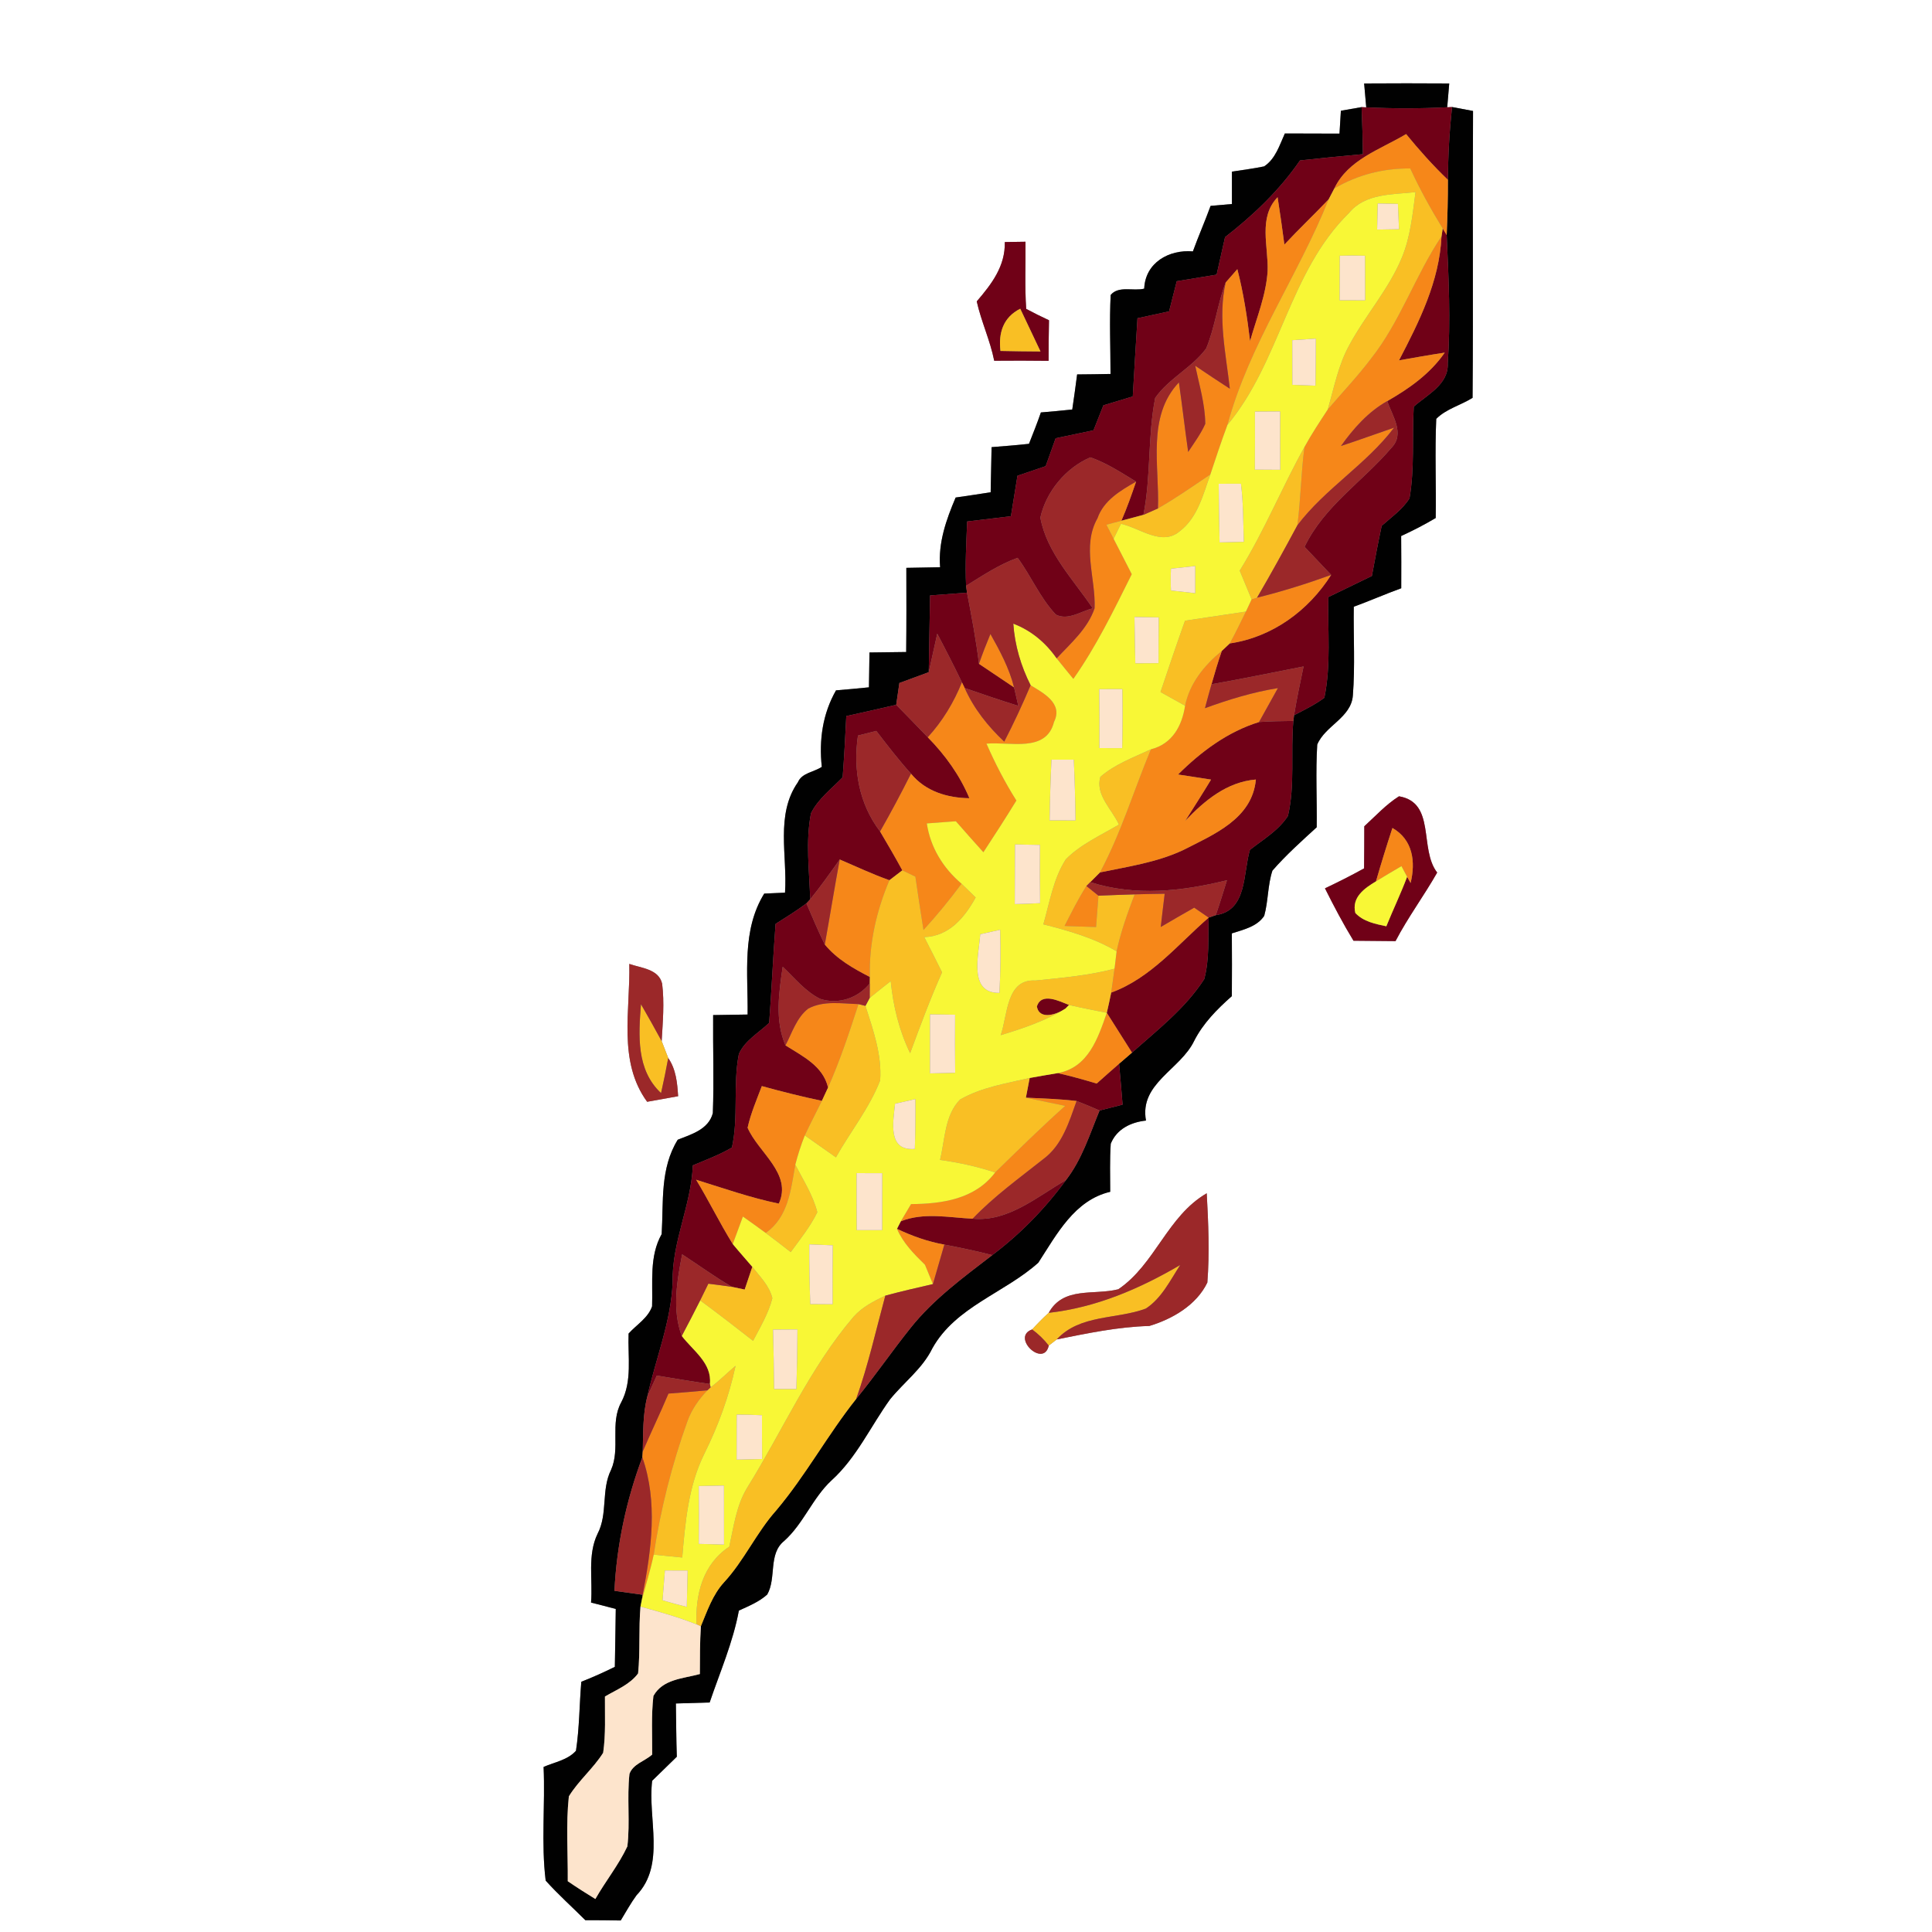 <?xml version="1.0" encoding="UTF-8" ?>
<!DOCTYPE svg PUBLIC "-//W3C//DTD SVG 1.1//EN" "http://www.w3.org/Graphics/SVG/1.1/DTD/svg11.dtd">
<svg width="250pt" height="250pt" viewBox="0 0 250 250" version="1.1" xmlns="http://www.w3.org/2000/svg">
<rect x="0" y="0" width="250" height="250" fill="#808080" stroke="none"/>
<g id="#ffffffff">
<path fill="#ffffff" opacity="1.00" d=" M 0.00 0.00 L 250.00 0.00 L 250.00 250.00 L 0.00 250.00 L 0.00 0.00 M 176.52 10.80 C 176.59 11.57 176.72 13.12 176.79 13.89 L 176.19 13.86 C 175.52 13.98 174.18 14.21 173.51 14.33 C 173.46 15.07 173.38 16.55 173.33 17.29 C 170.97 17.29 168.62 17.28 166.26 17.27 C 165.57 18.79 165.05 20.56 163.58 21.53 C 162.20 21.82 160.80 21.99 159.41 22.21 C 159.41 23.61 159.41 25.01 159.41 26.40 C 158.72 26.46 157.34 26.58 156.65 26.64 C 155.93 28.62 155.08 30.55 154.36 32.53 C 151.27 32.27 148.20 33.98 148.06 37.35 C 146.66 37.71 144.75 36.93 143.72 38.17 C 143.55 41.58 143.70 44.98 143.70 48.39 C 142.26 48.42 140.82 48.44 139.38 48.45 C 139.19 49.97 138.97 51.48 138.75 52.99 C 137.40 53.14 136.04 53.25 134.69 53.37 C 134.22 54.74 133.68 56.08 133.15 57.43 C 131.54 57.61 129.92 57.73 128.31 57.86 C 128.26 59.81 128.23 61.75 128.19 63.70 C 126.68 63.93 125.17 64.17 123.66 64.38 C 122.44 67.25 121.39 70.22 121.65 73.40 C 120.20 73.43 118.74 73.46 117.28 73.48 C 117.29 77.11 117.30 80.74 117.26 84.37 C 115.68 84.39 114.09 84.41 112.51 84.43 C 112.49 85.93 112.47 87.43 112.44 88.94 C 111.02 89.08 109.60 89.22 108.18 89.33 C 106.44 92.38 105.97 95.76 106.34 99.23 C 105.34 99.91 103.76 100.00 103.25 101.22 C 100.31 105.41 101.91 110.74 101.58 115.51 C 100.91 115.54 99.56 115.60 98.89 115.63 C 95.96 120.39 96.81 125.96 96.74 131.28 C 95.25 131.30 93.76 131.33 92.28 131.35 C 92.24 135.58 92.40 139.81 92.24 144.04 C 91.69 146.15 89.47 146.78 87.70 147.48 C 85.39 151.21 85.87 155.53 85.62 159.69 C 84.00 162.57 84.49 165.88 84.38 169.04 C 83.86 170.55 82.37 171.42 81.34 172.56 C 81.22 175.54 81.85 178.72 80.38 181.47 C 78.90 184.18 80.30 187.43 79.07 190.20 C 77.77 192.80 78.68 195.89 77.32 198.48 C 75.99 201.25 76.72 204.41 76.48 207.37 C 77.55 207.64 78.61 207.91 79.68 208.20 C 79.63 210.69 79.62 213.19 79.56 215.69 C 78.14 216.39 76.70 217.04 75.22 217.62 C 74.97 220.59 74.98 223.60 74.53 226.55 C 73.46 227.75 71.76 228.02 70.34 228.64 C 70.56 233.54 70.01 238.49 70.61 243.35 C 72.23 245.15 74.03 246.76 75.74 248.47 C 77.27 248.47 78.79 248.48 80.32 248.51 C 80.99 247.41 81.61 246.28 82.37 245.24 C 86.16 241.29 83.79 235.33 84.39 230.43 C 85.46 229.40 86.52 228.36 87.58 227.32 C 87.50 225.02 87.50 222.73 87.46 220.43 C 88.92 220.39 90.37 220.35 91.83 220.30 C 93.16 216.37 94.85 212.52 95.61 208.41 C 96.88 207.82 98.22 207.29 99.28 206.33 C 100.50 204.19 99.38 201.08 101.47 199.40 C 103.98 197.15 105.13 193.86 107.59 191.57 C 110.83 188.64 112.65 184.58 115.17 181.08 C 116.98 178.85 119.37 177.10 120.65 174.47 C 123.65 169.09 130.00 167.31 134.36 163.39 C 136.73 159.75 139.03 155.30 143.66 154.22 C 143.66 152.15 143.59 150.07 143.73 148.00 C 144.50 146.09 146.34 145.21 148.29 145.00 C 147.41 140.19 152.73 138.43 154.53 134.68 C 155.69 132.40 157.50 130.58 159.40 128.90 C 159.42 126.19 159.42 123.49 159.40 120.78 C 160.90 120.29 162.65 119.92 163.59 118.51 C 164.12 116.59 164.03 114.55 164.65 112.66 C 166.41 110.64 168.41 108.85 170.38 107.05 C 170.43 103.48 170.23 99.91 170.45 96.35 C 171.46 93.90 174.84 92.88 175.06 90.00 C 175.36 86.18 175.12 82.34 175.18 78.51 C 177.24 77.76 179.25 76.87 181.32 76.12 C 181.33 73.87 181.33 71.61 181.31 69.36 C 182.84 68.66 184.33 67.89 185.78 67.03 C 185.85 62.75 185.66 58.47 185.85 54.20 C 187.13 52.91 189.02 52.44 190.55 51.48 C 190.65 39.11 190.54 26.73 190.61 14.36 C 189.93 14.23 188.58 13.98 187.90 13.85 L 187.27 13.88 C 187.34 13.11 187.47 11.57 187.53 10.80 C 183.86 10.78 180.19 10.77 176.52 10.80 M 130.02 31.32 C 130.10 34.44 128.31 36.76 126.39 39.00 C 126.97 41.61 128.13 44.05 128.65 46.68 C 131.00 46.66 133.34 46.66 135.69 46.69 C 135.69 44.94 135.70 43.19 135.74 41.44 C 134.74 40.98 133.76 40.49 132.79 39.97 C 132.59 37.07 132.73 34.17 132.70 31.28 C 132.03 31.29 130.69 31.31 130.02 31.32 M 176.54 106.92 C 176.54 108.74 176.53 110.55 176.51 112.37 C 174.85 113.29 173.16 114.14 171.45 114.95 C 172.60 117.25 173.80 119.53 175.14 121.73 C 176.95 121.74 178.77 121.76 180.58 121.78 C 182.18 118.71 184.26 115.92 185.97 112.91 C 183.60 109.85 185.84 103.86 181.03 103.04 C 179.35 104.10 178.00 105.59 176.54 106.92 M 81.43 124.73 C 81.58 130.72 79.92 137.34 83.74 142.57 C 85.08 142.33 86.41 142.10 87.75 141.85 C 87.64 140.13 87.48 138.37 86.47 136.91 C 86.26 136.36 85.83 135.27 85.62 134.72 C 85.76 132.25 85.99 129.76 85.68 127.29 C 85.24 125.38 82.95 125.27 81.43 124.73 M 144.71 166.83 C 141.54 167.64 137.62 166.42 135.70 169.88 C 134.95 170.56 134.24 171.28 133.56 172.03 C 130.77 173.01 135.04 177.08 135.71 174.12 C 135.97 173.92 136.48 173.52 136.74 173.32 C 140.71 172.53 144.66 171.69 148.72 171.58 C 151.71 170.68 154.83 168.88 156.23 165.96 C 156.53 162.12 156.36 158.25 156.15 154.41 C 151.05 157.36 149.48 163.60 144.71 166.83 Z" />
</g>
<g id="#010101ff">
<path fill="#010101" opacity="1.00" d=" M 176.52 10.80 C 180.19 10.77 183.86 10.78 187.53 10.80 C 187.47 11.57 187.34 13.11 187.27 13.88 C 183.78 14.06 180.28 14.06 176.79 13.89 C 176.72 13.12 176.59 11.57 176.52 10.80 Z" />
<path fill="#010101" opacity="1.00" d=" M 173.51 14.33 C 174.18 14.21 175.52 13.98 176.19 13.86 C 176.28 15.89 176.33 17.92 176.36 19.95 C 173.64 20.20 170.93 20.46 168.22 20.76 C 165.58 24.60 162.19 27.84 158.52 30.69 C 158.15 32.31 157.79 33.92 157.43 35.54 C 155.71 35.82 153.99 36.11 152.27 36.39 C 151.93 37.69 151.61 38.99 151.28 40.29 C 149.91 40.59 148.55 40.88 147.19 41.18 C 146.97 44.55 146.78 47.93 146.58 51.30 C 145.31 51.68 144.04 52.06 142.78 52.45 C 142.35 53.53 141.92 54.61 141.50 55.68 C 139.86 56.02 138.23 56.37 136.60 56.71 C 136.17 57.91 135.74 59.11 135.31 60.32 C 134.09 60.73 132.87 61.15 131.66 61.56 C 131.38 63.31 131.09 65.06 130.81 66.80 C 128.92 67.03 127.04 67.26 125.15 67.48 C 125.04 70.25 124.88 73.03 125.01 75.80 L 125.13 76.69 C 123.53 76.81 121.94 76.93 120.35 77.05 C 120.30 80.36 120.23 83.67 120.18 86.98 C 118.91 87.44 117.65 87.91 116.38 88.38 C 116.28 89.08 116.07 90.49 115.97 91.20 C 113.82 91.70 111.66 92.19 109.51 92.66 C 109.38 95.30 109.24 97.94 109.04 100.58 C 107.61 102.06 105.87 103.36 104.94 105.24 C 104.22 108.91 104.73 112.67 104.84 116.37 L 104.35 116.90 C 103.07 117.85 101.71 118.70 100.36 119.55 C 100.03 123.82 99.85 128.09 99.53 132.36 C 98.19 133.64 96.38 134.64 95.61 136.39 C 94.82 140.38 95.59 144.51 94.71 148.49 C 93.11 149.43 91.36 150.08 89.65 150.80 C 89.45 155.98 86.92 160.72 87.04 165.92 C 86.84 171.02 84.85 175.79 83.76 180.72 C 83.16 183.04 83.24 185.45 83.17 187.83 L 83.12 188.58 C 81.04 194.12 79.80 199.94 79.51 205.85 C 80.43 205.98 82.25 206.23 83.16 206.36 L 83.03 207.13 L 82.88 207.90 C 82.63 210.77 82.86 213.67 82.57 216.54 C 81.51 217.98 79.77 218.65 78.28 219.53 C 78.26 221.95 78.40 224.39 78.05 226.81 C 76.77 228.84 74.87 230.40 73.61 232.45 C 73.22 236.09 73.50 239.77 73.47 243.43 C 74.64 244.23 75.83 244.99 77.04 245.73 C 78.35 243.42 80.05 241.33 81.18 238.92 C 81.55 235.81 81.11 232.66 81.45 229.55 C 81.89 228.26 83.45 227.89 84.39 227.04 C 84.41 224.51 84.26 221.98 84.55 219.46 C 85.75 217.26 88.43 217.21 90.56 216.62 C 90.57 214.56 90.56 212.50 90.69 210.44 C 91.51 208.47 92.21 206.37 93.68 204.76 C 96.30 201.93 97.87 198.33 100.44 195.45 C 104.27 190.91 107.10 185.65 110.79 181.02 C 113.24 178.03 115.42 174.84 117.83 171.83 C 120.79 168.11 124.66 165.29 128.40 162.41 C 132.04 159.67 135.24 156.39 137.93 152.71 C 140.00 150.05 141.01 146.78 142.28 143.70 C 143.27 143.44 144.26 143.19 145.26 142.94 C 145.12 141.17 144.97 139.41 144.81 137.65 C 145.23 137.29 146.06 136.57 146.48 136.21 C 149.79 133.26 153.41 130.46 155.83 126.69 C 156.52 124.10 156.31 121.39 156.40 118.74 C 156.63 118.66 157.09 118.50 157.32 118.42 C 161.41 117.82 160.83 113.04 161.74 109.97 C 163.46 108.62 165.45 107.46 166.66 105.58 C 167.60 101.56 166.99 97.37 167.36 93.29 L 167.45 92.55 C 168.79 91.85 170.16 91.19 171.37 90.29 C 172.26 86.01 171.78 81.60 171.89 77.26 C 173.76 76.35 175.64 75.44 177.52 74.53 C 177.92 72.36 178.33 70.20 178.79 68.04 C 180.04 66.92 181.48 65.93 182.39 64.48 C 183.07 60.57 182.71 56.57 182.94 52.62 C 184.70 51.05 187.46 49.76 187.34 47.01 C 187.73 41.49 187.45 35.94 187.20 30.42 C 187.30 28.04 187.37 25.66 187.36 23.27 C 187.38 20.13 187.55 16.98 187.90 13.85 C 188.58 13.98 189.93 14.23 190.61 14.36 C 190.54 26.73 190.65 39.11 190.55 51.48 C 189.02 52.44 187.13 52.91 185.85 54.20 C 185.66 58.47 185.85 62.75 185.78 67.03 C 184.33 67.89 182.84 68.66 181.31 69.36 C 181.33 71.61 181.33 73.87 181.32 76.12 C 179.25 76.87 177.24 77.76 175.18 78.51 C 175.12 82.34 175.36 86.18 175.06 90.00 C 174.84 92.88 171.46 93.90 170.45 96.35 C 170.23 99.91 170.43 103.48 170.38 107.05 C 168.41 108.85 166.41 110.64 164.65 112.66 C 164.03 114.55 164.12 116.59 163.59 118.51 C 162.65 119.92 160.90 120.29 159.40 120.78 C 159.42 123.49 159.42 126.19 159.40 128.90 C 157.50 130.58 155.69 132.40 154.53 134.68 C 152.73 138.43 147.41 140.19 148.29 145.00 C 146.34 145.21 144.50 146.09 143.73 148.00 C 143.59 150.07 143.66 152.15 143.66 154.22 C 139.03 155.30 136.73 159.75 134.36 163.39 C 130.00 167.31 123.65 169.09 120.65 174.47 C 119.37 177.10 116.98 178.85 115.17 181.08 C 112.65 184.58 110.83 188.64 107.59 191.57 C 105.13 193.86 103.98 197.15 101.47 199.40 C 99.38 201.08 100.50 204.19 99.28 206.33 C 98.22 207.29 96.88 207.82 95.61 208.41 C 94.85 212.52 93.16 216.37 91.83 220.30 C 90.37 220.35 88.92 220.39 87.46 220.43 C 87.50 222.73 87.50 225.02 87.58 227.32 C 86.52 228.36 85.46 229.40 84.39 230.43 C 83.79 235.33 86.16 241.29 82.37 245.24 C 81.61 246.28 80.99 247.41 80.32 248.51 C 78.79 248.48 77.27 248.47 75.74 248.47 C 74.03 246.76 72.23 245.15 70.61 243.35 C 70.01 238.49 70.56 233.54 70.34 228.64 C 71.76 228.02 73.46 227.75 74.53 226.55 C 74.98 223.60 74.97 220.59 75.22 217.62 C 76.70 217.04 78.14 216.39 79.56 215.69 C 79.62 213.19 79.63 210.69 79.68 208.20 C 78.61 207.91 77.55 207.64 76.48 207.37 C 76.72 204.41 75.99 201.25 77.32 198.48 C 78.68 195.89 77.77 192.80 79.07 190.20 C 80.30 187.43 78.90 184.18 80.38 181.47 C 81.85 178.72 81.22 175.54 81.34 172.56 C 82.37 171.42 83.86 170.55 84.38 169.04 C 84.49 165.88 84.00 162.57 85.62 159.69 C 85.87 155.53 85.39 151.21 87.70 147.48 C 89.47 146.78 91.69 146.15 92.24 144.04 C 92.40 139.81 92.24 135.58 92.28 131.35 C 93.76 131.33 95.25 131.30 96.74 131.28 C 96.81 125.96 95.96 120.39 98.89 115.63 C 99.56 115.60 100.91 115.54 101.58 115.51 C 101.91 110.74 100.31 105.41 103.25 101.22 C 103.76 100.00 105.34 99.91 106.34 99.23 C 105.97 95.76 106.44 92.38 108.18 89.33 C 109.60 89.22 111.02 89.08 112.44 88.94 C 112.47 87.43 112.49 85.93 112.51 84.43 C 114.09 84.41 115.68 84.39 117.26 84.37 C 117.30 80.74 117.29 77.11 117.28 73.48 C 118.74 73.46 120.20 73.43 121.65 73.40 C 121.39 70.22 122.44 67.25 123.66 64.38 C 125.17 64.17 126.68 63.93 128.19 63.70 C 128.23 61.75 128.26 59.81 128.31 57.86 C 129.92 57.73 131.54 57.61 133.15 57.43 C 133.68 56.08 134.22 54.74 134.69 53.37 C 136.04 53.25 137.40 53.14 138.75 52.99 C 138.97 51.48 139.19 49.97 139.38 48.45 C 140.82 48.44 142.26 48.42 143.70 48.39 C 143.70 44.98 143.55 41.58 143.72 38.17 C 144.75 36.93 146.66 37.71 148.06 37.35 C 148.20 33.98 151.27 32.27 154.36 32.53 C 155.08 30.55 155.93 28.62 156.65 26.64 C 157.34 26.58 158.72 26.46 159.41 26.40 C 159.41 25.01 159.41 23.61 159.41 22.21 C 160.80 21.99 162.20 21.82 163.58 21.53 C 165.05 20.56 165.57 18.79 166.26 17.27 C 168.62 17.28 170.97 17.29 173.33 17.29 C 173.38 16.55 173.46 15.07 173.51 14.33 Z" />
</g>
<g id="#700117ff">
<path fill="#700117" opacity="1.00" d=" M 176.19 13.86 L 176.79 13.89 C 180.28 14.06 183.78 14.06 187.27 13.88 L 187.90 13.85 C 187.55 16.98 187.38 20.13 187.36 23.27 C 185.43 21.42 183.64 19.42 181.95 17.35 C 178.63 19.34 174.44 20.64 172.66 24.39 C 172.47 24.74 172.11 25.44 171.93 25.79 C 170.05 27.77 168.06 29.65 166.20 31.65 C 165.93 29.61 165.64 27.56 165.32 25.52 C 162.79 28.15 164.14 31.85 164.03 35.06 C 163.84 38.19 162.60 41.14 161.76 44.14 C 161.38 41.01 160.90 37.88 160.11 34.83 C 159.73 35.26 158.98 36.13 158.60 36.56 C 157.54 39.33 157.22 42.34 156.08 45.09 C 154.25 47.58 151.25 48.95 149.48 51.49 C 148.50 56.47 148.95 61.63 147.96 66.62 C 147.25 66.81 145.82 67.19 145.11 67.38 C 145.83 65.72 146.43 64.02 147.01 62.32 C 145.10 61.17 143.22 59.91 141.09 59.18 C 137.91 60.55 135.37 63.60 134.62 66.98 C 135.46 71.53 138.90 75.00 141.40 78.72 C 139.86 79.09 138.21 80.34 136.63 79.53 C 134.58 77.37 133.44 74.56 131.68 72.18 C 129.29 73.04 127.16 74.47 125.01 75.80 C 124.88 73.03 125.04 70.25 125.15 67.48 C 127.04 67.26 128.92 67.03 130.81 66.80 C 131.09 65.06 131.38 63.31 131.66 61.56 C 132.87 61.15 134.09 60.73 135.31 60.32 C 135.74 59.11 136.17 57.91 136.60 56.71 C 138.23 56.37 139.86 56.02 141.50 55.68 C 141.92 54.61 142.35 53.53 142.78 52.45 C 144.04 52.06 145.31 51.68 146.58 51.30 C 146.78 47.93 146.97 44.55 147.19 41.18 C 148.55 40.88 149.91 40.59 151.28 40.29 C 151.61 38.99 151.93 37.69 152.27 36.39 C 153.99 36.11 155.71 35.82 157.43 35.54 C 157.79 33.92 158.15 32.31 158.52 30.69 C 162.19 27.84 165.58 24.60 168.22 20.76 C 170.93 20.46 173.64 20.20 176.36 19.95 C 176.33 17.92 176.28 15.89 176.19 13.86 Z" />
<path fill="#700117" opacity="1.00" d=" M 186.69 29.57 L 187.20 30.42 C 187.45 35.94 187.73 41.49 187.34 47.01 C 187.46 49.76 184.70 51.05 182.94 52.62 C 182.71 56.57 183.07 60.57 182.39 64.48 C 181.48 65.93 180.04 66.92 178.79 68.04 C 178.33 70.20 177.92 72.36 177.52 74.53 C 175.64 75.44 173.76 76.35 171.89 77.26 C 171.78 81.60 172.26 86.01 171.37 90.29 C 170.16 91.19 168.79 91.85 167.45 92.55 C 167.79 90.43 168.25 88.34 168.68 86.24 C 164.71 87.02 160.75 87.84 156.77 88.54 C 157.18 87.09 157.61 85.65 158.10 84.23 C 158.35 83.99 158.87 83.51 159.13 83.26 C 164.63 82.45 169.31 79.03 172.25 74.39 C 171.10 73.18 169.96 71.97 168.81 70.76 C 171.34 65.48 176.36 62.29 180.04 57.96 C 181.84 56.13 180.16 53.83 179.51 51.90 C 182.35 50.28 185.06 48.36 186.95 45.63 C 184.97 45.93 183.00 46.28 181.03 46.63 C 183.66 41.59 186.26 36.39 186.53 30.59 L 186.69 29.57 Z" />
<path fill="#700117" opacity="1.00" d=" M 130.02 31.32 C 130.69 31.31 132.03 31.29 132.70 31.28 C 132.73 34.17 132.59 37.07 132.79 39.97 C 133.76 40.49 134.74 40.98 135.74 41.44 C 135.70 43.19 135.69 44.94 135.69 46.69 C 133.34 46.66 131.00 46.66 128.65 46.68 C 128.13 44.05 126.97 41.61 126.39 39.00 C 128.31 36.76 130.10 34.44 130.02 31.32 M 129.46 45.41 C 131.18 45.45 132.91 45.47 134.64 45.48 C 133.76 43.64 132.89 41.79 132.02 39.95 C 129.82 41.06 129.18 43.06 129.46 45.41 Z" />
<path fill="#700117" opacity="1.00" d=" M 120.35 77.05 C 121.94 76.93 123.53 76.81 125.13 76.69 C 125.73 79.75 126.30 82.81 126.68 85.90 C 128.19 86.91 129.70 87.94 131.22 88.95 C 131.36 89.54 131.63 90.74 131.77 91.34 C 129.44 90.61 127.13 89.83 124.83 89.03 L 124.47 88.29 C 123.45 86.18 122.38 84.08 121.28 82.00 C 120.91 83.66 120.54 85.32 120.18 86.98 C 120.23 83.67 120.30 80.36 120.35 77.05 Z" />
<path fill="#700117" opacity="1.00" d=" M 115.97 91.20 C 117.33 92.60 118.70 93.98 120.05 95.40 C 122.30 97.69 124.20 100.32 125.44 103.29 C 122.57 103.25 119.75 102.40 117.88 100.11 C 116.29 98.35 114.84 96.46 113.39 94.58 C 112.60 94.78 111.81 94.98 111.02 95.18 C 110.38 99.57 111.15 104.01 113.88 107.59 C 114.86 109.25 115.84 110.92 116.76 112.62 C 116.34 112.94 115.51 113.58 115.09 113.90 C 112.90 113.13 110.80 112.13 108.66 111.22 C 107.42 112.96 106.19 114.71 104.84 116.37 C 104.73 112.67 104.22 108.91 104.94 105.24 C 105.87 103.36 107.61 102.06 109.04 100.58 C 109.24 97.94 109.38 95.30 109.51 92.66 C 111.66 92.19 113.82 91.70 115.97 91.20 Z" />
<path fill="#700117" opacity="1.00" d=" M 152.44 100.22 C 155.41 97.26 158.87 94.68 162.92 93.43 C 164.40 93.32 165.88 93.31 167.36 93.29 C 166.99 97.37 167.60 101.56 166.66 105.58 C 165.45 107.46 163.46 108.62 161.74 109.97 C 160.83 113.04 161.41 117.82 157.32 118.42 C 157.84 116.92 158.30 115.41 158.77 113.90 C 152.96 115.34 146.90 116.01 141.08 114.15 C 141.40 113.83 142.03 113.20 142.34 112.89 C 145.98 112.13 149.73 111.59 153.12 109.99 C 157.07 107.97 162.04 105.96 162.51 100.87 C 158.73 101.19 155.85 103.61 153.36 106.23 C 154.49 104.45 155.62 102.68 156.71 100.88 C 155.28 100.66 153.86 100.44 152.44 100.22 Z" />
<path fill="#700117" opacity="1.00" d=" M 176.54 106.92 C 178.00 105.59 179.35 104.10 181.03 103.04 C 185.84 103.86 183.60 109.85 185.97 112.91 C 184.26 115.92 182.18 118.71 180.58 121.78 C 178.77 121.76 176.95 121.74 175.14 121.73 C 173.80 119.53 172.60 117.25 171.45 114.95 C 173.16 114.14 174.85 113.29 176.51 112.37 C 176.53 110.55 176.54 108.74 176.54 106.92 M 178.05 114.05 C 176.54 114.95 174.88 116.13 175.38 118.14 C 176.44 119.27 177.95 119.55 179.39 119.86 C 180.26 117.72 181.26 115.63 182.08 113.46 L 182.53 114.26 C 183.20 111.51 182.83 108.66 180.18 107.14 C 179.43 109.43 178.72 111.73 178.05 114.05 Z" />
<path fill="#700117" opacity="1.00" d=" M 100.36 119.55 C 101.71 118.70 103.07 117.85 104.35 116.90 C 105.12 118.68 105.87 120.48 106.73 122.22 C 108.28 124.11 110.42 125.32 112.56 126.42 L 112.55 127.24 C 111.03 129.16 108.51 130.01 106.15 129.26 C 104.20 128.31 102.83 126.55 101.28 125.10 C 100.79 128.47 100.25 132.03 101.64 135.27 C 103.84 136.67 106.51 137.93 107.15 140.73 C 106.95 141.16 106.55 142.02 106.35 142.45 C 103.74 141.90 101.15 141.25 98.58 140.54 C 97.91 142.32 97.15 144.07 96.74 145.93 C 98.13 149.15 102.55 151.86 100.78 155.75 C 97.14 155.00 93.62 153.76 90.08 152.66 C 91.74 155.39 93.13 158.26 94.82 160.98 C 95.64 161.98 96.51 162.94 97.35 163.93 C 97.02 164.91 96.69 165.89 96.36 166.87 C 95.95 166.78 95.13 166.61 94.72 166.52 C 92.49 165.23 90.42 163.71 88.27 162.31 C 87.60 165.77 86.95 169.47 88.22 172.87 C 89.68 174.78 92.15 176.38 91.86 179.09 C 89.56 178.77 87.28 178.37 84.99 178.00 C 84.58 178.90 84.16 179.80 83.76 180.72 C 84.85 175.79 86.84 171.02 87.04 165.92 C 86.92 160.72 89.45 155.98 89.65 150.80 C 91.36 150.08 93.11 149.43 94.71 148.49 C 95.59 144.51 94.82 140.38 95.61 136.39 C 96.38 134.64 98.19 133.64 99.53 132.36 C 99.85 128.09 100.03 123.82 100.36 119.55 Z" />
<path fill="#700117" opacity="1.00" d=" M 143.79 128.44 C 148.92 126.57 152.40 122.21 156.40 118.74 C 156.31 121.39 156.52 124.10 155.83 126.69 C 153.41 130.46 149.79 133.26 146.48 136.21 C 145.39 134.49 144.30 132.78 143.22 131.06 C 143.42 130.19 143.61 129.32 143.79 128.44 Z" />
<path fill="#700117" opacity="1.00" d=" M 134.17 130.25 C 134.74 128.34 137.11 129.57 138.33 130.04 L 137.87 130.51 C 136.86 131.22 134.52 132.09 134.17 130.25 Z" />
<path fill="#700117" opacity="1.00" d=" M 141.91 140.21 C 142.88 139.35 143.84 138.49 144.81 137.65 C 144.97 139.41 145.12 141.17 145.26 142.94 C 144.26 143.19 143.27 143.44 142.28 143.70 C 141.30 143.27 140.31 142.85 139.31 142.47 C 137.13 142.21 134.94 142.14 132.75 142.04 C 132.88 141.41 133.12 140.13 133.24 139.49 C 134.45 139.27 135.66 139.06 136.88 138.86 C 138.57 139.24 140.25 139.71 141.91 140.21 Z" />
<path fill="#700117" opacity="1.00" d=" M 125.86 157.70 C 130.48 158.13 134.17 154.86 137.93 152.71 C 135.24 156.39 132.04 159.67 128.40 162.41 C 126.35 161.88 124.27 161.45 122.20 161.05 C 120.06 160.67 118.02 159.94 116.07 159.01 L 116.57 158.03 C 119.56 156.85 122.77 157.55 125.86 157.70 Z" />
</g>
<g id="#f68719ff">
<path fill="#f68719" opacity="1.00" d=" M 172.66 24.39 C 174.44 20.64 178.63 19.34 181.95 17.35 C 183.64 19.42 185.43 21.42 187.36 23.27 C 187.37 25.66 187.30 28.04 187.20 30.42 L 186.69 29.57 C 185.15 27.06 183.72 24.48 182.49 21.80 C 179.03 21.76 175.64 22.62 172.66 24.39 Z" />
<path fill="#f68719" opacity="1.00" d=" M 164.03 35.06 C 164.14 31.85 162.79 28.15 165.32 25.52 C 165.64 27.56 165.93 29.61 166.20 31.65 C 168.06 29.65 170.05 27.77 171.93 25.79 C 167.96 35.70 161.64 44.58 158.83 54.98 C 158.04 57.10 157.33 59.24 156.62 61.39 C 154.39 62.90 152.18 64.45 149.84 65.79 C 150.05 60.32 148.37 53.90 152.55 49.48 C 152.98 52.47 153.32 55.48 153.75 58.48 C 154.53 57.30 155.38 56.15 155.96 54.85 C 155.94 52.29 155.18 49.82 154.66 47.33 C 156.14 48.34 157.63 49.32 159.14 50.30 C 158.63 45.75 157.57 41.11 158.60 36.56 C 158.98 36.13 159.73 35.26 160.11 34.83 C 160.90 37.88 161.38 41.01 161.76 44.14 C 162.60 41.14 163.84 38.19 164.03 35.06 Z" />
<path fill="#f68719" opacity="1.00" d=" M 177.40 46.42 C 181.21 41.60 183.13 35.66 186.53 30.59 C 186.26 36.39 183.66 41.59 181.03 46.63 C 183.00 46.28 184.97 45.93 186.95 45.63 C 185.06 48.36 182.35 50.28 179.51 51.90 C 177.04 53.29 175.15 55.43 173.52 57.71 C 175.82 56.96 178.10 56.12 180.39 55.34 C 176.78 60.11 171.48 63.21 167.88 67.97 C 168.32 64.61 168.35 61.20 168.80 57.84 C 169.71 56.17 170.77 54.58 171.81 52.99 C 173.68 50.80 175.67 48.71 177.40 46.42 Z" />
<path fill="#f68719" opacity="1.00" d=" M 142.01 67.07 C 142.82 64.74 145.00 63.47 147.01 62.32 C 146.43 64.02 145.83 65.72 145.11 67.38 C 144.63 67.51 143.66 67.77 143.17 67.90 C 143.48 68.50 143.79 69.11 144.10 69.72 C 144.88 71.25 145.66 72.78 146.45 74.30 C 144.14 78.93 141.88 83.61 138.89 87.85 C 138.16 86.96 137.44 86.08 136.73 85.19 C 138.57 83.22 140.76 81.33 141.64 78.71 C 141.80 74.83 139.96 70.71 142.01 67.07 Z" />
<path fill="#f68719" opacity="1.00" d=" M 162.66 77.34 C 165.91 76.53 169.11 75.53 172.25 74.39 C 169.31 79.03 164.63 82.45 159.13 83.26 C 159.87 81.91 160.55 80.52 161.22 79.14 C 161.40 78.74 161.78 77.95 161.96 77.56 L 162.66 77.34 Z" />
<path fill="#f68719" opacity="1.00" d=" M 126.68 85.90 C 127.13 84.59 127.63 83.31 128.16 82.04 C 129.40 84.24 130.60 86.48 131.22 88.95 C 129.70 87.94 128.19 86.91 126.68 85.90 Z" />
<path fill="#f68719" opacity="1.00" d=" M 153.35 91.32 C 153.95 88.40 155.85 86.08 158.10 84.23 C 157.61 85.65 157.18 87.09 156.77 88.54 C 156.47 89.57 156.20 90.61 155.92 91.64 C 158.99 90.52 162.13 89.56 165.36 89.04 C 164.55 90.51 163.74 91.97 162.92 93.43 C 158.87 94.68 155.41 97.26 152.44 100.22 C 153.86 100.44 155.28 100.66 156.71 100.88 C 155.62 102.68 154.49 104.45 153.36 106.23 C 155.85 103.61 158.73 101.19 162.51 100.87 C 162.04 105.96 157.07 107.97 153.12 109.99 C 149.73 111.59 145.98 112.13 142.34 112.89 C 145.06 107.81 146.72 102.26 148.93 96.96 C 151.68 96.27 152.95 93.95 153.35 91.32 Z" />
<path fill="#f68719" opacity="1.00" d=" M 120.05 95.40 C 121.96 93.32 123.42 90.90 124.47 88.29 L 124.83 89.03 C 126.01 91.69 127.83 93.98 129.95 95.97 C 131.18 93.58 132.32 91.14 133.36 88.67 C 135.05 89.70 137.58 91.02 136.39 93.42 C 135.38 97.45 130.64 95.94 127.65 96.23 C 128.76 98.77 130.04 101.24 131.52 103.59 C 130.13 105.85 128.70 108.07 127.25 110.28 C 126.05 108.95 124.86 107.61 123.69 106.27 C 122.43 106.36 121.18 106.45 119.93 106.55 C 120.39 109.65 122.04 112.33 124.42 114.35 C 122.89 116.43 121.24 118.43 119.50 120.34 C 119.13 118.04 118.79 115.74 118.45 113.44 C 118.03 113.23 117.18 112.82 116.76 112.62 C 115.84 110.92 114.86 109.25 113.88 107.59 C 115.28 105.14 116.61 102.64 117.88 100.11 C 119.75 102.40 122.57 103.25 125.44 103.29 C 124.20 100.32 122.30 97.69 120.05 95.40 Z" />
<path fill="#f68719" opacity="1.00" d=" M 178.05 114.05 C 178.72 111.73 179.43 109.43 180.18 107.14 C 182.83 108.66 183.20 111.51 182.53 114.26 L 182.08 113.46 C 181.90 113.11 181.53 112.43 181.35 112.08 C 180.24 112.73 179.14 113.37 178.05 114.05 Z" />
<path fill="#f68719" opacity="1.00" d=" M 108.66 111.22 C 110.80 112.13 112.90 113.13 115.09 113.90 C 113.41 117.85 112.44 122.11 112.56 126.42 C 110.42 125.32 108.28 124.11 106.73 122.22 C 107.39 118.56 107.98 114.88 108.66 111.22 Z" />
<path fill="#f68719" opacity="1.00" d=" M 137.75 119.82 C 138.65 118.07 139.52 116.31 140.58 114.65 C 140.97 114.97 141.75 115.59 142.14 115.90 C 142.03 117.25 141.93 118.61 141.83 119.96 C 140.47 119.91 139.11 119.87 137.75 119.82 Z" />
<path fill="#f68719" opacity="1.00" d=" M 146.82 115.73 C 148.12 115.69 149.41 115.67 150.71 115.65 C 150.54 117.08 150.36 118.51 150.20 119.95 C 151.64 119.11 153.08 118.27 154.53 117.45 C 154.99 117.77 155.93 118.42 156.40 118.74 C 152.40 122.21 148.92 126.57 143.79 128.44 C 143.90 127.67 144.11 126.12 144.22 125.35 C 144.29 124.79 144.43 123.66 144.49 123.10 C 145.03 120.57 145.91 118.14 146.82 115.73 Z" />
<path fill="#f68719" opacity="1.00" d=" M 104.59 130.51 C 106.58 129.45 108.94 129.87 111.09 129.93 C 109.91 133.58 108.70 137.22 107.15 140.73 C 106.51 137.93 103.84 136.67 101.64 135.27 C 102.50 133.63 103.08 131.68 104.59 130.51 Z" />
<path fill="#f68719" opacity="1.00" d=" M 136.88 138.86 C 140.82 138.14 142.07 134.37 143.22 131.06 C 144.30 132.78 145.39 134.49 146.48 136.21 C 146.06 136.57 145.23 137.29 144.81 137.65 C 143.84 138.49 142.88 139.35 141.91 140.21 C 140.25 139.71 138.57 139.24 136.88 138.86 Z" />
<path fill="#f68719" opacity="1.00" d=" M 96.74 145.93 C 97.15 144.07 97.91 142.32 98.58 140.54 C 101.15 141.25 103.74 141.90 106.35 142.45 C 105.62 143.94 104.84 145.41 104.14 146.92 C 103.65 148.16 103.24 149.43 102.91 150.71 C 102.34 153.94 102.01 157.50 99.08 159.54 C 98.10 158.82 97.12 158.12 96.13 157.42 C 95.69 158.60 95.25 159.79 94.82 160.98 C 93.13 158.26 91.74 155.39 90.08 152.66 C 93.62 153.76 97.14 155.00 100.78 155.75 C 102.55 151.86 98.13 149.15 96.74 145.93 Z" />
<path fill="#f68719" opacity="1.00" d=" M 132.75 142.04 C 134.94 142.14 137.13 142.21 139.31 142.47 C 138.34 145.17 137.46 148.15 135.05 149.95 C 131.91 152.44 128.64 154.79 125.86 157.70 C 122.77 157.55 119.56 156.85 116.57 158.03 C 116.90 157.47 117.56 156.36 117.89 155.81 C 121.91 155.78 126.18 155.17 128.77 151.72 C 131.76 148.81 134.73 145.87 137.84 143.10 C 136.14 142.75 134.45 142.40 132.75 142.04 Z" />
<path fill="#f68719" opacity="1.00" d=" M 119.69 163.66 C 118.28 162.28 116.86 160.85 116.07 159.01 C 118.02 159.94 120.06 160.67 122.20 161.05 C 121.71 162.75 121.22 164.46 120.72 166.16 C 120.46 165.54 119.94 164.29 119.69 163.66 Z" />
<path fill="#f68719" opacity="1.00" d=" M 86.50 180.33 C 88.18 180.21 89.87 180.06 91.55 179.90 C 90.43 181.06 89.49 182.40 88.95 183.92 C 86.94 189.51 85.48 195.29 84.59 201.17 C 84.16 203.18 83.55 205.14 83.03 207.13 L 83.16 206.36 C 84.29 200.50 85.14 194.36 83.12 188.58 L 83.17 187.83 C 84.24 185.32 85.44 182.85 86.50 180.33 Z" />
</g>
<g id="#f9bf24ff">
<path fill="#f9bf24" opacity="1.00" d=" M 172.66 24.39 C 175.64 22.62 179.03 21.76 182.49 21.80 C 183.72 24.48 185.15 27.06 186.69 29.57 L 186.53 30.59 C 183.13 35.66 181.21 41.60 177.40 46.42 C 175.67 48.71 173.68 50.80 171.81 52.99 C 172.63 50.17 173.17 47.23 174.61 44.64 C 176.70 40.76 179.72 37.42 181.41 33.31 C 182.52 30.63 182.79 27.71 183.17 24.86 C 180.19 25.19 176.65 24.99 174.55 27.57 C 166.78 35.19 165.69 46.76 158.83 54.98 C 161.64 44.58 167.96 35.70 171.93 25.79 C 172.11 25.44 172.47 24.74 172.66 24.39 Z" />
<path fill="#f9bf24" opacity="1.00" d=" M 129.46 45.41 C 129.18 43.06 129.82 41.06 132.02 39.95 C 132.89 41.79 133.76 43.64 134.64 45.48 C 132.91 45.47 131.18 45.45 129.46 45.41 Z" />
<path fill="#f9bf24" opacity="1.00" d=" M 160.42 73.84 C 163.60 68.72 165.87 63.10 168.80 57.84 C 168.35 61.20 168.32 64.61 167.88 67.97 C 166.19 71.12 164.47 74.25 162.66 77.34 L 161.96 77.56 C 161.45 76.32 160.93 75.08 160.42 73.84 Z" />
<path fill="#f9bf24" opacity="1.00" d=" M 149.84 65.79 C 152.18 64.45 154.39 62.90 156.62 61.39 C 155.68 63.99 154.98 66.97 152.67 68.73 C 150.37 70.73 147.49 68.31 145.05 67.78 C 144.81 68.27 144.33 69.23 144.10 69.72 C 143.79 69.11 143.48 68.50 143.17 67.90 C 143.66 67.77 144.63 67.51 145.11 67.38 C 145.82 67.19 147.25 66.81 147.96 66.62 C 148.43 66.41 149.37 66.00 149.84 65.79 Z" />
<path fill="#f9bf24" opacity="1.00" d=" M 153.34 80.32 C 155.97 79.93 158.59 79.53 161.22 79.14 C 160.55 80.52 159.87 81.91 159.13 83.26 C 158.87 83.51 158.35 83.99 158.10 84.23 C 155.85 86.08 153.95 88.40 153.35 91.32 C 152.29 90.73 151.23 90.14 150.17 89.55 C 151.20 86.47 152.25 83.38 153.34 80.32 Z" />
<path fill="#f9bf24" opacity="1.00" d=" M 142.39 100.52 C 144.29 98.87 146.69 98.01 148.93 96.96 C 146.72 102.26 145.06 107.81 142.34 112.89 C 142.03 113.20 141.40 113.83 141.08 114.15 L 140.58 114.65 C 139.52 116.31 138.65 118.07 137.75 119.82 C 139.11 119.87 140.47 119.91 141.83 119.96 C 141.93 118.61 142.03 117.25 142.14 115.90 C 143.70 115.84 145.26 115.77 146.82 115.73 C 145.91 118.14 145.03 120.57 144.49 123.10 C 141.57 121.37 138.28 120.43 135.01 119.61 C 135.83 116.77 136.29 113.71 137.92 111.19 C 139.86 109.23 142.45 108.09 144.79 106.70 C 143.90 104.73 141.70 102.85 142.39 100.52 Z" />
<path fill="#f9bf24" opacity="1.00" d=" M 116.76 112.62 C 117.18 112.82 118.03 113.23 118.45 113.44 C 118.79 115.74 119.13 118.04 119.50 120.34 C 121.24 118.43 122.89 116.43 124.42 114.35 C 125.03 114.95 125.63 115.54 126.25 116.13 C 124.82 118.74 122.80 121.16 119.60 121.26 C 120.38 122.77 121.14 124.29 121.90 125.82 C 120.37 129.25 119.07 132.76 117.77 136.28 C 116.35 133.36 115.58 130.19 115.26 126.96 C 114.35 127.68 113.43 128.39 112.54 129.13 C 112.54 128.66 112.55 127.71 112.55 127.24 L 112.56 126.42 C 112.44 122.11 113.41 117.85 115.09 113.90 C 115.51 113.58 116.34 112.94 116.76 112.62 Z" />
<path fill="#f9bf24" opacity="1.00" d=" M 133.99 126.88 C 137.42 126.53 140.88 126.24 144.22 125.35 C 144.11 126.12 143.90 127.67 143.79 128.44 C 143.61 129.32 143.42 130.19 143.22 131.06 C 141.59 130.73 139.95 130.42 138.33 130.04 C 137.11 129.57 134.74 128.34 134.17 130.25 C 134.52 132.09 136.86 131.22 137.87 130.51 C 135.28 132.10 132.38 133.07 129.49 133.95 C 130.41 131.38 130.17 126.65 133.99 126.88 Z" />
<path fill="#f9bf24" opacity="1.00" d=" M 82.94 129.94 C 83.85 131.52 84.75 133.11 85.62 134.72 C 85.83 135.27 86.26 136.36 86.47 136.91 C 86.19 138.43 85.88 139.94 85.54 141.45 C 82.31 138.42 82.63 133.97 82.94 129.94 Z" />
<path fill="#f9bf24" opacity="1.00" d=" M 111.09 129.93 L 111.99 130.16 C 112.98 133.27 114.13 136.49 113.89 139.81 C 112.50 143.39 110.04 146.43 108.17 149.76 C 106.82 148.82 105.48 147.87 104.14 146.92 C 104.84 145.41 105.62 143.94 106.35 142.45 C 106.55 142.02 106.95 141.16 107.15 140.73 C 108.70 137.22 109.91 133.58 111.09 129.93 Z" />
<path fill="#f9bf24" opacity="1.00" d=" M 124.23 142.28 C 126.98 140.70 130.19 140.20 133.24 139.49 C 133.12 140.13 132.88 141.41 132.75 142.04 C 134.45 142.40 136.14 142.75 137.84 143.10 C 134.73 145.87 131.76 148.81 128.77 151.72 C 126.45 150.94 124.06 150.43 121.64 150.09 C 122.29 147.47 122.23 144.32 124.23 142.28 Z" />
<path fill="#f9bf24" opacity="1.00" d=" M 99.08 159.54 C 102.01 157.50 102.34 153.94 102.91 150.71 C 103.94 152.71 105.20 154.65 105.76 156.86 C 104.85 158.73 103.54 160.35 102.32 162.02 C 101.24 161.18 100.17 160.35 99.08 159.54 Z" />
<path fill="#f9bf24" opacity="1.00" d=" M 97.35 163.93 C 98.33 165.19 99.57 166.38 99.94 167.99 C 99.44 169.96 98.38 171.72 97.45 173.50 C 95.19 171.73 92.91 169.97 90.60 168.27 C 90.87 167.73 91.40 166.65 91.66 166.11 C 92.68 166.23 93.70 166.37 94.72 166.52 C 95.13 166.61 95.95 166.78 96.36 166.87 C 96.69 165.89 97.02 164.91 97.35 163.93 Z" />
<path fill="#f9bf24" opacity="1.00" d=" M 135.70 169.88 C 141.83 169.19 147.44 166.78 152.72 163.69 C 151.42 165.68 150.32 167.99 148.27 169.33 C 144.44 170.76 139.77 170.05 136.74 173.32 C 136.48 173.52 135.97 173.92 135.71 174.12 C 135.09 173.32 134.37 172.63 133.56 172.03 C 134.24 171.28 134.95 170.56 135.70 169.88 Z" />
<path fill="#f9bf24" opacity="1.00" d=" M 110.45 170.39 C 111.56 169.14 113.07 168.35 114.56 167.66 C 113.35 172.12 112.35 176.65 110.79 181.02 C 107.10 185.65 104.27 190.91 100.44 195.45 C 97.87 198.33 96.30 201.93 93.68 204.76 C 92.21 206.37 91.51 208.47 90.69 210.44 L 90.13 210.19 C 89.97 206.31 90.95 202.39 94.37 200.14 C 94.94 197.55 95.28 194.82 96.68 192.52 C 101.27 185.14 104.77 177.04 110.45 170.39 Z" />
<path fill="#f9bf24" opacity="1.00" d=" M 91.95 179.52 C 93.09 178.67 94.09 177.65 95.18 176.74 C 94.33 180.70 92.94 184.50 91.14 188.12 C 89.07 192.28 88.67 196.98 88.28 201.54 C 87.05 201.42 85.82 201.29 84.59 201.17 C 85.48 195.29 86.94 189.51 88.95 183.92 C 89.49 182.40 90.43 181.06 91.55 179.90 L 91.95 179.52 Z" />
</g>
<g id="#f8f736ff">
<path fill="#f8f736" opacity="1.00" d=" M 174.55 27.57 C 176.65 24.99 180.19 25.19 183.17 24.86 C 182.79 27.71 182.52 30.63 181.41 33.31 C 179.72 37.42 176.70 40.76 174.61 44.64 C 173.17 47.23 172.63 50.17 171.81 52.99 C 170.77 54.58 169.71 56.17 168.80 57.84 C 165.87 63.10 163.60 68.72 160.42 73.84 C 160.93 75.08 161.45 76.32 161.96 77.56 C 161.78 77.95 161.40 78.74 161.22 79.14 C 158.59 79.53 155.97 79.93 153.34 80.32 C 152.25 83.38 151.20 86.47 150.17 89.55 C 151.23 90.14 152.29 90.73 153.35 91.32 C 152.95 93.95 151.68 96.27 148.93 96.96 C 146.69 98.01 144.29 98.87 142.39 100.52 C 141.70 102.85 143.90 104.73 144.79 106.70 C 142.45 108.09 139.86 109.23 137.92 111.19 C 136.29 113.71 135.83 116.77 135.01 119.61 C 138.28 120.43 141.57 121.37 144.49 123.10 C 144.43 123.66 144.29 124.79 144.22 125.35 C 140.88 126.24 137.42 126.53 133.99 126.88 C 130.17 126.65 130.41 131.38 129.49 133.95 C 132.38 133.07 135.28 132.10 137.87 130.51 L 138.33 130.04 C 139.95 130.42 141.59 130.73 143.22 131.06 C 142.07 134.37 140.82 138.14 136.88 138.86 C 135.66 139.06 134.45 139.27 133.24 139.49 C 130.19 140.20 126.98 140.70 124.23 142.28 C 122.23 144.32 122.29 147.47 121.64 150.09 C 124.06 150.43 126.45 150.94 128.77 151.72 C 126.18 155.17 121.91 155.78 117.89 155.81 C 117.56 156.36 116.90 157.47 116.57 158.03 L 116.07 159.01 C 116.86 160.85 118.28 162.28 119.69 163.66 C 119.94 164.29 120.46 165.54 120.72 166.16 C 118.66 166.64 116.60 167.10 114.56 167.66 C 113.07 168.35 111.56 169.14 110.45 170.39 C 104.77 177.04 101.27 185.14 96.68 192.52 C 95.28 194.82 94.94 197.55 94.37 200.14 C 90.95 202.39 89.97 206.31 90.13 210.19 C 87.77 209.25 85.33 208.56 82.88 207.90 L 83.03 207.13 C 83.55 205.14 84.16 203.18 84.59 201.17 C 85.82 201.29 87.05 201.42 88.28 201.54 C 88.67 196.98 89.07 192.28 91.14 188.12 C 92.94 184.50 94.33 180.70 95.18 176.74 C 94.09 177.65 93.09 178.67 91.95 179.52 L 91.86 179.09 C 92.15 176.38 89.68 174.78 88.22 172.87 C 89.03 171.34 89.83 169.81 90.60 168.27 C 92.91 169.97 95.19 171.73 97.45 173.50 C 98.38 171.72 99.44 169.96 99.94 167.99 C 99.57 166.38 98.33 165.19 97.35 163.93 C 96.51 162.94 95.64 161.98 94.82 160.98 C 95.25 159.79 95.69 158.60 96.13 157.42 C 97.12 158.12 98.10 158.82 99.08 159.54 C 100.17 160.35 101.24 161.18 102.32 162.02 C 103.54 160.35 104.85 158.73 105.76 156.86 C 105.20 154.65 103.94 152.71 102.91 150.71 C 103.24 149.43 103.65 148.16 104.14 146.92 C 105.48 147.87 106.82 148.82 108.17 149.76 C 110.04 146.43 112.50 143.39 113.89 139.81 C 114.13 136.49 112.98 133.27 111.99 130.16 C 112.13 129.90 112.40 129.39 112.54 129.13 C 113.43 128.39 114.35 127.68 115.26 126.96 C 115.58 130.19 116.35 133.36 117.77 136.28 C 119.07 132.76 120.37 129.25 121.90 125.82 C 121.14 124.29 120.38 122.77 119.60 121.26 C 122.80 121.16 124.82 118.74 126.25 116.13 C 125.63 115.54 125.03 114.95 124.42 114.35 C 122.04 112.33 120.39 109.65 119.93 106.55 C 121.18 106.45 122.43 106.36 123.69 106.27 C 124.86 107.61 126.05 108.95 127.25 110.28 C 128.70 108.07 130.13 105.85 131.52 103.59 C 130.04 101.24 128.76 98.77 127.65 96.23 C 130.64 95.94 135.38 97.45 136.39 93.42 C 137.58 91.02 135.05 89.70 133.36 88.67 C 132.10 86.18 131.31 83.49 131.12 80.70 C 133.43 81.57 135.33 83.17 136.73 85.19 C 137.44 86.08 138.16 86.96 138.89 87.85 C 141.88 83.61 144.14 78.93 146.45 74.30 C 145.66 72.78 144.88 71.25 144.10 69.72 C 144.33 69.23 144.81 68.27 145.05 67.78 C 147.49 68.31 150.37 70.73 152.67 68.73 C 154.98 66.97 155.68 63.99 156.62 61.39 C 157.33 59.24 158.04 57.10 158.83 54.98 C 165.69 46.76 166.78 35.19 174.55 27.57 M 178.28 26.33 C 178.25 27.46 178.23 28.59 178.20 29.71 C 178.91 29.70 180.32 29.67 181.03 29.66 C 180.98 28.57 180.94 27.47 180.89 26.38 C 180.24 26.37 178.93 26.35 178.28 26.33 M 173.37 33.09 C 173.36 35.01 173.36 36.93 173.35 38.85 C 174.45 38.85 175.55 38.85 176.65 38.86 C 176.64 36.93 176.63 35.01 176.63 33.09 C 175.54 33.06 174.45 33.06 173.37 33.09 M 167.22 44.02 C 167.23 45.94 167.23 47.87 167.23 49.80 C 167.98 49.83 169.48 49.88 170.22 49.91 C 170.26 47.88 170.26 45.85 170.27 43.82 C 169.51 43.87 167.98 43.97 167.22 44.02 M 162.39 53.26 C 162.40 55.76 162.40 58.26 162.38 60.77 C 163.47 60.77 164.56 60.78 165.66 60.79 C 165.64 58.27 165.64 55.75 165.65 53.24 C 164.56 53.25 163.47 53.25 162.39 53.26 M 157.70 62.60 C 157.72 65.13 157.76 67.66 157.81 70.19 C 158.60 70.17 160.17 70.13 160.95 70.11 C 160.87 67.60 160.89 65.08 160.58 62.59 C 159.62 62.59 158.66 62.60 157.70 62.60 M 151.52 73.59 C 151.48 74.53 151.48 75.47 151.52 76.41 C 152.56 76.52 153.61 76.64 154.66 76.76 C 154.66 75.59 154.66 74.41 154.66 73.24 C 153.61 73.36 152.56 73.48 151.52 73.59 M 146.80 79.84 C 146.83 81.83 146.86 83.83 146.91 85.83 C 147.66 85.83 149.16 85.82 149.91 85.81 C 149.91 83.84 149.92 81.86 149.94 79.89 C 149.16 79.88 147.59 79.85 146.80 79.84 M 142.24 89.18 C 142.27 91.72 142.28 94.26 142.26 96.80 C 142.99 96.80 144.47 96.81 145.21 96.81 C 145.26 94.26 145.27 91.71 145.23 89.17 C 144.49 89.17 142.99 89.18 142.24 89.18 M 136.06 98.30 C 135.93 100.91 135.86 103.53 135.82 106.15 C 136.66 106.15 138.33 106.15 139.17 106.16 C 139.14 103.53 139.07 100.91 138.95 98.30 C 138.23 98.30 136.78 98.30 136.06 98.30 M 131.34 109.27 C 131.32 111.85 131.31 114.42 131.31 116.99 C 132.40 116.97 133.49 116.93 134.59 116.87 C 134.55 114.35 134.55 111.84 134.57 109.33 C 133.49 109.32 132.42 109.30 131.34 109.27 M 126.84 120.89 C 126.67 123.52 125.26 128.55 129.33 128.48 C 129.47 125.75 129.49 123.03 129.42 120.31 C 128.77 120.45 127.48 120.75 126.84 120.89 M 120.34 131.26 C 120.34 133.80 120.34 136.35 120.34 138.90 C 121.42 138.87 122.51 138.84 123.60 138.82 C 123.57 136.31 123.57 133.81 123.59 131.30 C 122.51 131.29 121.42 131.27 120.34 131.26 M 115.82 142.82 C 115.58 145.17 114.80 148.97 118.38 148.67 C 118.45 146.52 118.47 144.37 118.45 142.22 C 117.79 142.37 116.48 142.67 115.82 142.82 M 110.84 151.80 C 110.84 154.26 110.84 156.72 110.86 159.18 C 111.68 159.18 113.33 159.18 114.15 159.18 C 114.16 156.72 114.16 154.26 114.16 151.81 C 113.33 151.80 111.67 151.80 110.84 151.80 M 104.72 161.02 C 104.71 163.60 104.75 166.17 104.85 168.75 C 105.57 168.75 107.02 168.77 107.74 168.77 C 107.72 166.23 107.73 163.68 107.76 161.14 C 107.00 161.11 105.48 161.05 104.72 161.02 M 100.03 172.05 C 100.10 174.61 100.14 177.18 100.17 179.74 C 100.89 179.74 102.33 179.74 103.05 179.74 C 103.13 177.17 103.18 174.60 103.19 172.03 C 102.40 172.03 100.82 172.04 100.03 172.05 M 95.33 183.05 C 95.33 184.99 95.32 186.94 95.32 188.88 C 96.42 188.85 97.52 188.83 98.62 188.80 C 98.60 186.91 98.60 185.02 98.60 183.13 C 97.51 183.08 96.42 183.05 95.33 183.05 M 90.42 192.29 C 90.45 194.78 90.45 197.28 90.42 199.78 C 91.51 199.80 92.60 199.84 93.69 199.87 C 93.69 197.32 93.69 194.78 93.68 192.23 C 92.59 192.25 91.51 192.27 90.42 192.29 M 86.04 203.22 C 85.93 204.51 85.83 205.79 85.73 207.08 C 86.77 207.39 87.82 207.67 88.87 207.93 C 88.91 206.36 88.94 204.79 88.98 203.23 C 88.25 203.22 86.78 203.22 86.04 203.22 Z" />
<path fill="#f8f736" opacity="1.00" d=" M 178.05 114.05 C 179.14 113.37 180.24 112.73 181.35 112.08 C 181.53 112.43 181.90 113.11 182.08 113.46 C 181.26 115.63 180.26 117.72 179.39 119.86 C 177.95 119.55 176.44 119.27 175.38 118.14 C 174.88 116.13 176.54 114.95 178.05 114.05 Z" />
</g>
<g id="#fde4ccff">
<path fill="#fde4cc" opacity="1.00" d=" M 178.28 26.33 C 178.93 26.35 180.24 26.37 180.89 26.38 C 180.94 27.47 180.98 28.57 181.03 29.66 C 180.32 29.67 178.91 29.70 178.20 29.71 C 178.23 28.59 178.25 27.46 178.28 26.33 Z" />
<path fill="#fde4cc" opacity="1.00" d=" M 173.37 33.09 C 174.45 33.06 175.54 33.06 176.63 33.09 C 176.63 35.01 176.64 36.93 176.65 38.86 C 175.55 38.85 174.45 38.85 173.35 38.85 C 173.36 36.93 173.36 35.01 173.37 33.09 Z" />
<path fill="#fde4cc" opacity="1.00" d=" M 167.22 44.02 C 167.98 43.97 169.51 43.87 170.27 43.82 C 170.26 45.85 170.26 47.88 170.22 49.91 C 169.48 49.88 167.98 49.83 167.23 49.80 C 167.23 47.87 167.23 45.94 167.22 44.02 Z" />
<path fill="#fde4cc" opacity="1.00" d=" M 162.39 53.26 C 163.47 53.25 164.56 53.25 165.65 53.24 C 165.64 55.75 165.64 58.27 165.66 60.79 C 164.56 60.78 163.47 60.77 162.38 60.77 C 162.40 58.26 162.40 55.76 162.39 53.26 Z" />
<path fill="#fde4cc" opacity="1.00" d=" M 157.70 62.60 C 158.66 62.60 159.62 62.59 160.58 62.59 C 160.89 65.08 160.87 67.60 160.95 70.11 C 160.17 70.13 158.60 70.17 157.81 70.19 C 157.76 67.66 157.72 65.13 157.70 62.60 Z" />
<path fill="#fde4cc" opacity="1.00" d=" M 151.52 73.59 C 152.56 73.48 153.61 73.36 154.66 73.24 C 154.66 74.41 154.66 75.59 154.66 76.76 C 153.61 76.64 152.56 76.52 151.52 76.41 C 151.48 75.47 151.48 74.53 151.52 73.59 Z" />
<path fill="#fde4cc" opacity="1.00" d=" M 146.80 79.84 C 147.59 79.85 149.16 79.88 149.94 79.89 C 149.92 81.86 149.91 83.84 149.91 85.81 C 149.16 85.82 147.66 85.83 146.91 85.83 C 146.86 83.83 146.83 81.83 146.80 79.84 Z" />
<path fill="#fde4cc" opacity="1.00" d=" M 142.24 89.18 C 142.99 89.18 144.49 89.17 145.23 89.17 C 145.27 91.71 145.26 94.26 145.21 96.81 C 144.47 96.81 142.99 96.80 142.26 96.80 C 142.28 94.26 142.27 91.72 142.24 89.18 Z" />
<path fill="#fde4cc" opacity="1.00" d=" M 136.06 98.30 C 136.78 98.30 138.23 98.30 138.95 98.30 C 139.07 100.91 139.14 103.53 139.17 106.16 C 138.33 106.15 136.66 106.15 135.82 106.15 C 135.86 103.53 135.93 100.91 136.06 98.30 Z" />
<path fill="#fde4cc" opacity="1.00" d=" M 131.34 109.27 C 132.42 109.30 133.49 109.32 134.57 109.33 C 134.55 111.84 134.55 114.35 134.59 116.87 C 133.49 116.93 132.40 116.97 131.31 116.99 C 131.31 114.42 131.32 111.85 131.34 109.27 Z" />
<path fill="#fde4cc" opacity="1.00" d=" M 126.84 120.89 C 127.48 120.75 128.77 120.45 129.42 120.31 C 129.49 123.03 129.47 125.75 129.33 128.48 C 125.26 128.55 126.67 123.52 126.84 120.89 Z" />
<path fill="#fde4cc" opacity="1.00" d=" M 120.34 131.26 C 121.42 131.27 122.51 131.29 123.59 131.30 C 123.57 133.81 123.57 136.31 123.60 138.82 C 122.51 138.84 121.42 138.87 120.34 138.90 C 120.34 136.35 120.34 133.80 120.34 131.26 Z" />
<path fill="#fde4cc" opacity="1.00" d=" M 115.82 142.82 C 116.48 142.67 117.79 142.37 118.45 142.22 C 118.47 144.37 118.45 146.52 118.38 148.67 C 114.80 148.97 115.58 145.17 115.82 142.82 Z" />
<path fill="#fde4cc" opacity="1.00" d=" M 110.84 151.80 C 111.67 151.80 113.33 151.80 114.16 151.81 C 114.16 154.26 114.16 156.72 114.15 159.18 C 113.33 159.18 111.68 159.18 110.86 159.18 C 110.84 156.72 110.84 154.26 110.84 151.80 Z" />
<path fill="#fde4cc" opacity="1.00" d=" M 104.72 161.02 C 105.48 161.05 107.00 161.11 107.76 161.14 C 107.73 163.68 107.72 166.23 107.74 168.77 C 107.02 168.77 105.57 168.75 104.85 168.75 C 104.75 166.17 104.71 163.60 104.72 161.02 Z" />
<path fill="#fde4cc" opacity="1.00" d=" M 100.03 172.05 C 100.82 172.04 102.40 172.03 103.19 172.03 C 103.18 174.60 103.13 177.17 103.05 179.74 C 102.33 179.74 100.89 179.74 100.17 179.74 C 100.14 177.18 100.10 174.61 100.03 172.05 Z" />
<path fill="#fde4cc" opacity="1.00" d=" M 95.33 183.05 C 96.42 183.05 97.51 183.08 98.60 183.13 C 98.60 185.02 98.60 186.91 98.62 188.80 C 97.52 188.83 96.42 188.85 95.32 188.88 C 95.32 186.94 95.33 184.99 95.33 183.05 Z" />
<path fill="#fde4cc" opacity="1.00" d=" M 90.42 192.29 C 91.51 192.27 92.59 192.25 93.68 192.23 C 93.69 194.78 93.69 197.32 93.69 199.87 C 92.60 199.84 91.51 199.80 90.42 199.78 C 90.45 197.28 90.45 194.78 90.42 192.29 Z" />
<path fill="#fde4cc" opacity="1.00" d=" M 86.04 203.22 C 86.78 203.22 88.25 203.22 88.98 203.23 C 88.94 204.79 88.91 206.36 88.87 207.93 C 87.82 207.67 86.77 207.39 85.73 207.08 C 85.83 205.79 85.93 204.51 86.04 203.22 Z" />
<path fill="#fde4cc" opacity="1.00" d=" M 82.88 207.90 C 85.33 208.56 87.77 209.25 90.13 210.19 L 90.69 210.44 C 90.56 212.50 90.57 214.56 90.56 216.62 C 88.43 217.21 85.75 217.26 84.55 219.46 C 84.26 221.98 84.41 224.51 84.39 227.04 C 83.45 227.89 81.89 228.26 81.45 229.55 C 81.11 232.66 81.55 235.81 81.18 238.92 C 80.05 241.33 78.35 243.42 77.04 245.73 C 75.83 244.99 74.64 244.23 73.47 243.43 C 73.50 239.77 73.22 236.09 73.61 232.45 C 74.87 230.40 76.77 228.84 78.05 226.81 C 78.40 224.39 78.26 221.95 78.28 219.53 C 79.77 218.65 81.51 217.98 82.57 216.54 C 82.86 213.67 82.63 210.77 82.88 207.90 Z" />
</g>
<g id="#9b2829ff">
<path fill="#9b2829" opacity="1.00" d=" M 156.08 45.09 C 157.22 42.34 157.54 39.33 158.60 36.56 C 157.57 41.11 158.63 45.75 159.14 50.30 C 157.63 49.32 156.14 48.34 154.66 47.33 C 155.18 49.82 155.94 52.29 155.96 54.85 C 155.38 56.15 154.53 57.30 153.75 58.48 C 153.32 55.48 152.98 52.47 152.55 49.48 C 148.37 53.90 150.05 60.32 149.84 65.79 C 149.37 66.00 148.43 66.41 147.96 66.62 C 148.95 61.63 148.50 56.47 149.48 51.49 C 151.25 48.95 154.25 47.58 156.08 45.09 Z" />
<path fill="#9b2829" opacity="1.00" d=" M 173.52 57.71 C 175.15 55.43 177.04 53.29 179.51 51.90 C 180.16 53.83 181.84 56.13 180.04 57.96 C 176.36 62.29 171.34 65.48 168.81 70.76 C 169.96 71.97 171.10 73.18 172.25 74.39 C 169.11 75.53 165.91 76.53 162.66 77.34 C 164.47 74.25 166.19 71.12 167.88 67.97 C 171.48 63.21 176.78 60.11 180.39 55.34 C 178.10 56.12 175.82 56.96 173.52 57.71 Z" />
<path fill="#9b2829" opacity="1.00" d=" M 134.62 66.98 C 135.37 63.60 137.91 60.55 141.09 59.18 C 143.22 59.91 145.10 61.17 147.01 62.32 C 145.00 63.47 142.82 64.74 142.01 67.07 C 139.96 70.71 141.80 74.83 141.64 78.71 C 140.76 81.33 138.57 83.22 136.73 85.19 C 135.33 83.17 133.43 81.57 131.12 80.70 C 131.31 83.49 132.10 86.18 133.36 88.67 C 132.32 91.14 131.18 93.58 129.95 95.97 C 127.83 93.98 126.01 91.69 124.83 89.03 C 127.13 89.83 129.44 90.61 131.77 91.34 C 131.63 90.74 131.36 89.54 131.22 88.95 C 130.60 86.48 129.40 84.24 128.16 82.04 C 127.63 83.31 127.13 84.59 126.68 85.90 C 126.30 82.81 125.73 79.75 125.13 76.69 L 125.01 75.80 C 127.16 74.47 129.29 73.04 131.68 72.18 C 133.44 74.56 134.58 77.37 136.63 79.53 C 138.21 80.34 139.86 79.09 141.40 78.72 C 138.90 75.00 135.46 71.53 134.62 66.98 Z" />
<path fill="#9b2829" opacity="1.00" d=" M 121.28 82.00 C 122.38 84.08 123.45 86.18 124.47 88.29 C 123.42 90.90 121.96 93.32 120.05 95.40 C 118.70 93.98 117.33 92.60 115.97 91.20 C 116.07 90.49 116.28 89.08 116.38 88.38 C 117.65 87.91 118.91 87.44 120.18 86.98 C 120.54 85.32 120.91 83.66 121.28 82.00 Z" />
<path fill="#9b2829" opacity="1.00" d=" M 156.77 88.54 C 160.75 87.84 164.71 87.02 168.68 86.24 C 168.25 88.34 167.79 90.43 167.45 92.55 L 167.36 93.29 C 165.88 93.31 164.40 93.32 162.92 93.43 C 163.74 91.97 164.55 90.51 165.36 89.04 C 162.13 89.56 158.99 90.52 155.92 91.64 C 156.20 90.61 156.47 89.57 156.77 88.54 Z" />
<path fill="#9b2829" opacity="1.00" d=" M 111.02 95.18 C 111.81 94.98 112.60 94.78 113.39 94.58 C 114.84 96.46 116.29 98.35 117.88 100.11 C 116.61 102.64 115.28 105.14 113.88 107.59 C 111.15 104.01 110.38 99.57 111.02 95.18 Z" />
<path fill="#9b2829" opacity="1.00" d=" M 104.84 116.37 C 106.19 114.71 107.42 112.96 108.66 111.22 C 107.98 114.88 107.39 118.56 106.73 122.22 C 105.87 120.48 105.12 118.68 104.35 116.90 L 104.84 116.37 Z" />
<path fill="#9b2829" opacity="1.00" d=" M 140.58 114.65 L 141.08 114.15 C 146.90 116.01 152.96 115.34 158.77 113.90 C 158.30 115.41 157.84 116.92 157.32 118.42 C 157.09 118.50 156.63 118.66 156.40 118.74 C 155.93 118.42 154.99 117.77 154.53 117.45 C 153.08 118.27 151.64 119.11 150.20 119.95 C 150.36 118.51 150.54 117.08 150.71 115.65 C 149.41 115.67 148.12 115.69 146.82 115.73 C 145.26 115.77 143.70 115.84 142.14 115.90 C 141.75 115.59 140.97 114.97 140.58 114.65 Z" />
<path fill="#9b2829" opacity="1.00" d=" M 81.43 124.73 C 82.95 125.27 85.24 125.38 85.68 127.29 C 85.99 129.76 85.76 132.25 85.62 134.72 C 84.75 133.11 83.85 131.52 82.94 129.94 C 82.63 133.97 82.31 138.42 85.54 141.45 C 85.88 139.94 86.19 138.43 86.47 136.91 C 87.48 138.37 87.64 140.13 87.75 141.85 C 86.41 142.10 85.08 142.33 83.74 142.57 C 79.92 137.34 81.58 130.72 81.43 124.73 Z" />
<path fill="#9b2829" opacity="1.00" d=" M 101.28 125.10 C 102.83 126.55 104.20 128.31 106.15 129.26 C 108.51 130.01 111.03 129.16 112.55 127.24 C 112.55 127.71 112.54 128.66 112.54 129.13 C 112.40 129.39 112.13 129.90 111.99 130.16 L 111.09 129.93 C 108.94 129.87 106.58 129.45 104.59 130.51 C 103.08 131.68 102.50 133.63 101.64 135.27 C 100.25 132.03 100.79 128.47 101.28 125.10 Z" />
<path fill="#9b2829" opacity="1.00" d=" M 139.31 142.47 C 140.31 142.85 141.30 143.27 142.28 143.70 C 141.01 146.78 140.00 150.05 137.93 152.71 C 134.17 154.86 130.48 158.13 125.86 157.70 C 128.64 154.79 131.91 152.44 135.05 149.95 C 137.46 148.15 138.34 145.17 139.31 142.47 Z" />
<path fill="#9b2829" opacity="1.00" d=" M 144.71 166.83 C 149.48 163.60 151.05 157.36 156.15 154.41 C 156.36 158.25 156.53 162.12 156.23 165.96 C 154.83 168.88 151.71 170.68 148.72 171.58 C 144.66 171.69 140.71 172.53 136.74 173.32 C 139.77 170.05 144.44 170.76 148.27 169.33 C 150.32 167.99 151.42 165.68 152.72 163.69 C 147.44 166.78 141.83 169.19 135.70 169.88 C 137.62 166.42 141.54 167.64 144.71 166.83 Z" />
<path fill="#9b2829" opacity="1.00" d=" M 122.20 161.05 C 124.27 161.45 126.35 161.88 128.40 162.41 C 124.66 165.29 120.79 168.11 117.83 171.83 C 115.42 174.84 113.24 178.03 110.79 181.02 C 112.35 176.65 113.35 172.12 114.56 167.66 C 116.60 167.10 118.66 166.64 120.72 166.16 C 121.22 164.46 121.71 162.75 122.20 161.05 Z" />
<path fill="#9b2829" opacity="1.00" d=" M 88.27 162.31 C 90.42 163.71 92.49 165.23 94.72 166.52 C 93.70 166.37 92.68 166.23 91.66 166.11 C 91.40 166.65 90.87 167.73 90.60 168.27 C 89.83 169.81 89.03 171.34 88.22 172.87 C 86.95 169.47 87.60 165.77 88.27 162.31 Z" />
<path fill="#9b2829" opacity="1.00" d=" M 135.71 174.12 C 135.04 177.08 130.77 173.01 133.56 172.03 C 134.37 172.63 135.09 173.32 135.71 174.12 Z" />
<path fill="#9b2829" opacity="1.00" d=" M 83.76 180.72 C 84.16 179.80 84.58 178.90 84.99 178.00 C 87.28 178.37 89.56 178.77 91.86 179.09 L 91.95 179.52 L 91.55 179.90 C 89.87 180.06 88.18 180.21 86.50 180.33 C 85.44 182.85 84.24 185.32 83.17 187.83 C 83.24 185.45 83.16 183.04 83.76 180.72 Z" />
<path fill="#9b2829" opacity="1.00" d=" M 83.12 188.58 C 85.14 194.36 84.29 200.50 83.16 206.36 C 82.25 206.23 80.43 205.98 79.51 205.85 C 79.80 199.94 81.04 194.12 83.12 188.58 Z" />
</g>
</svg>
